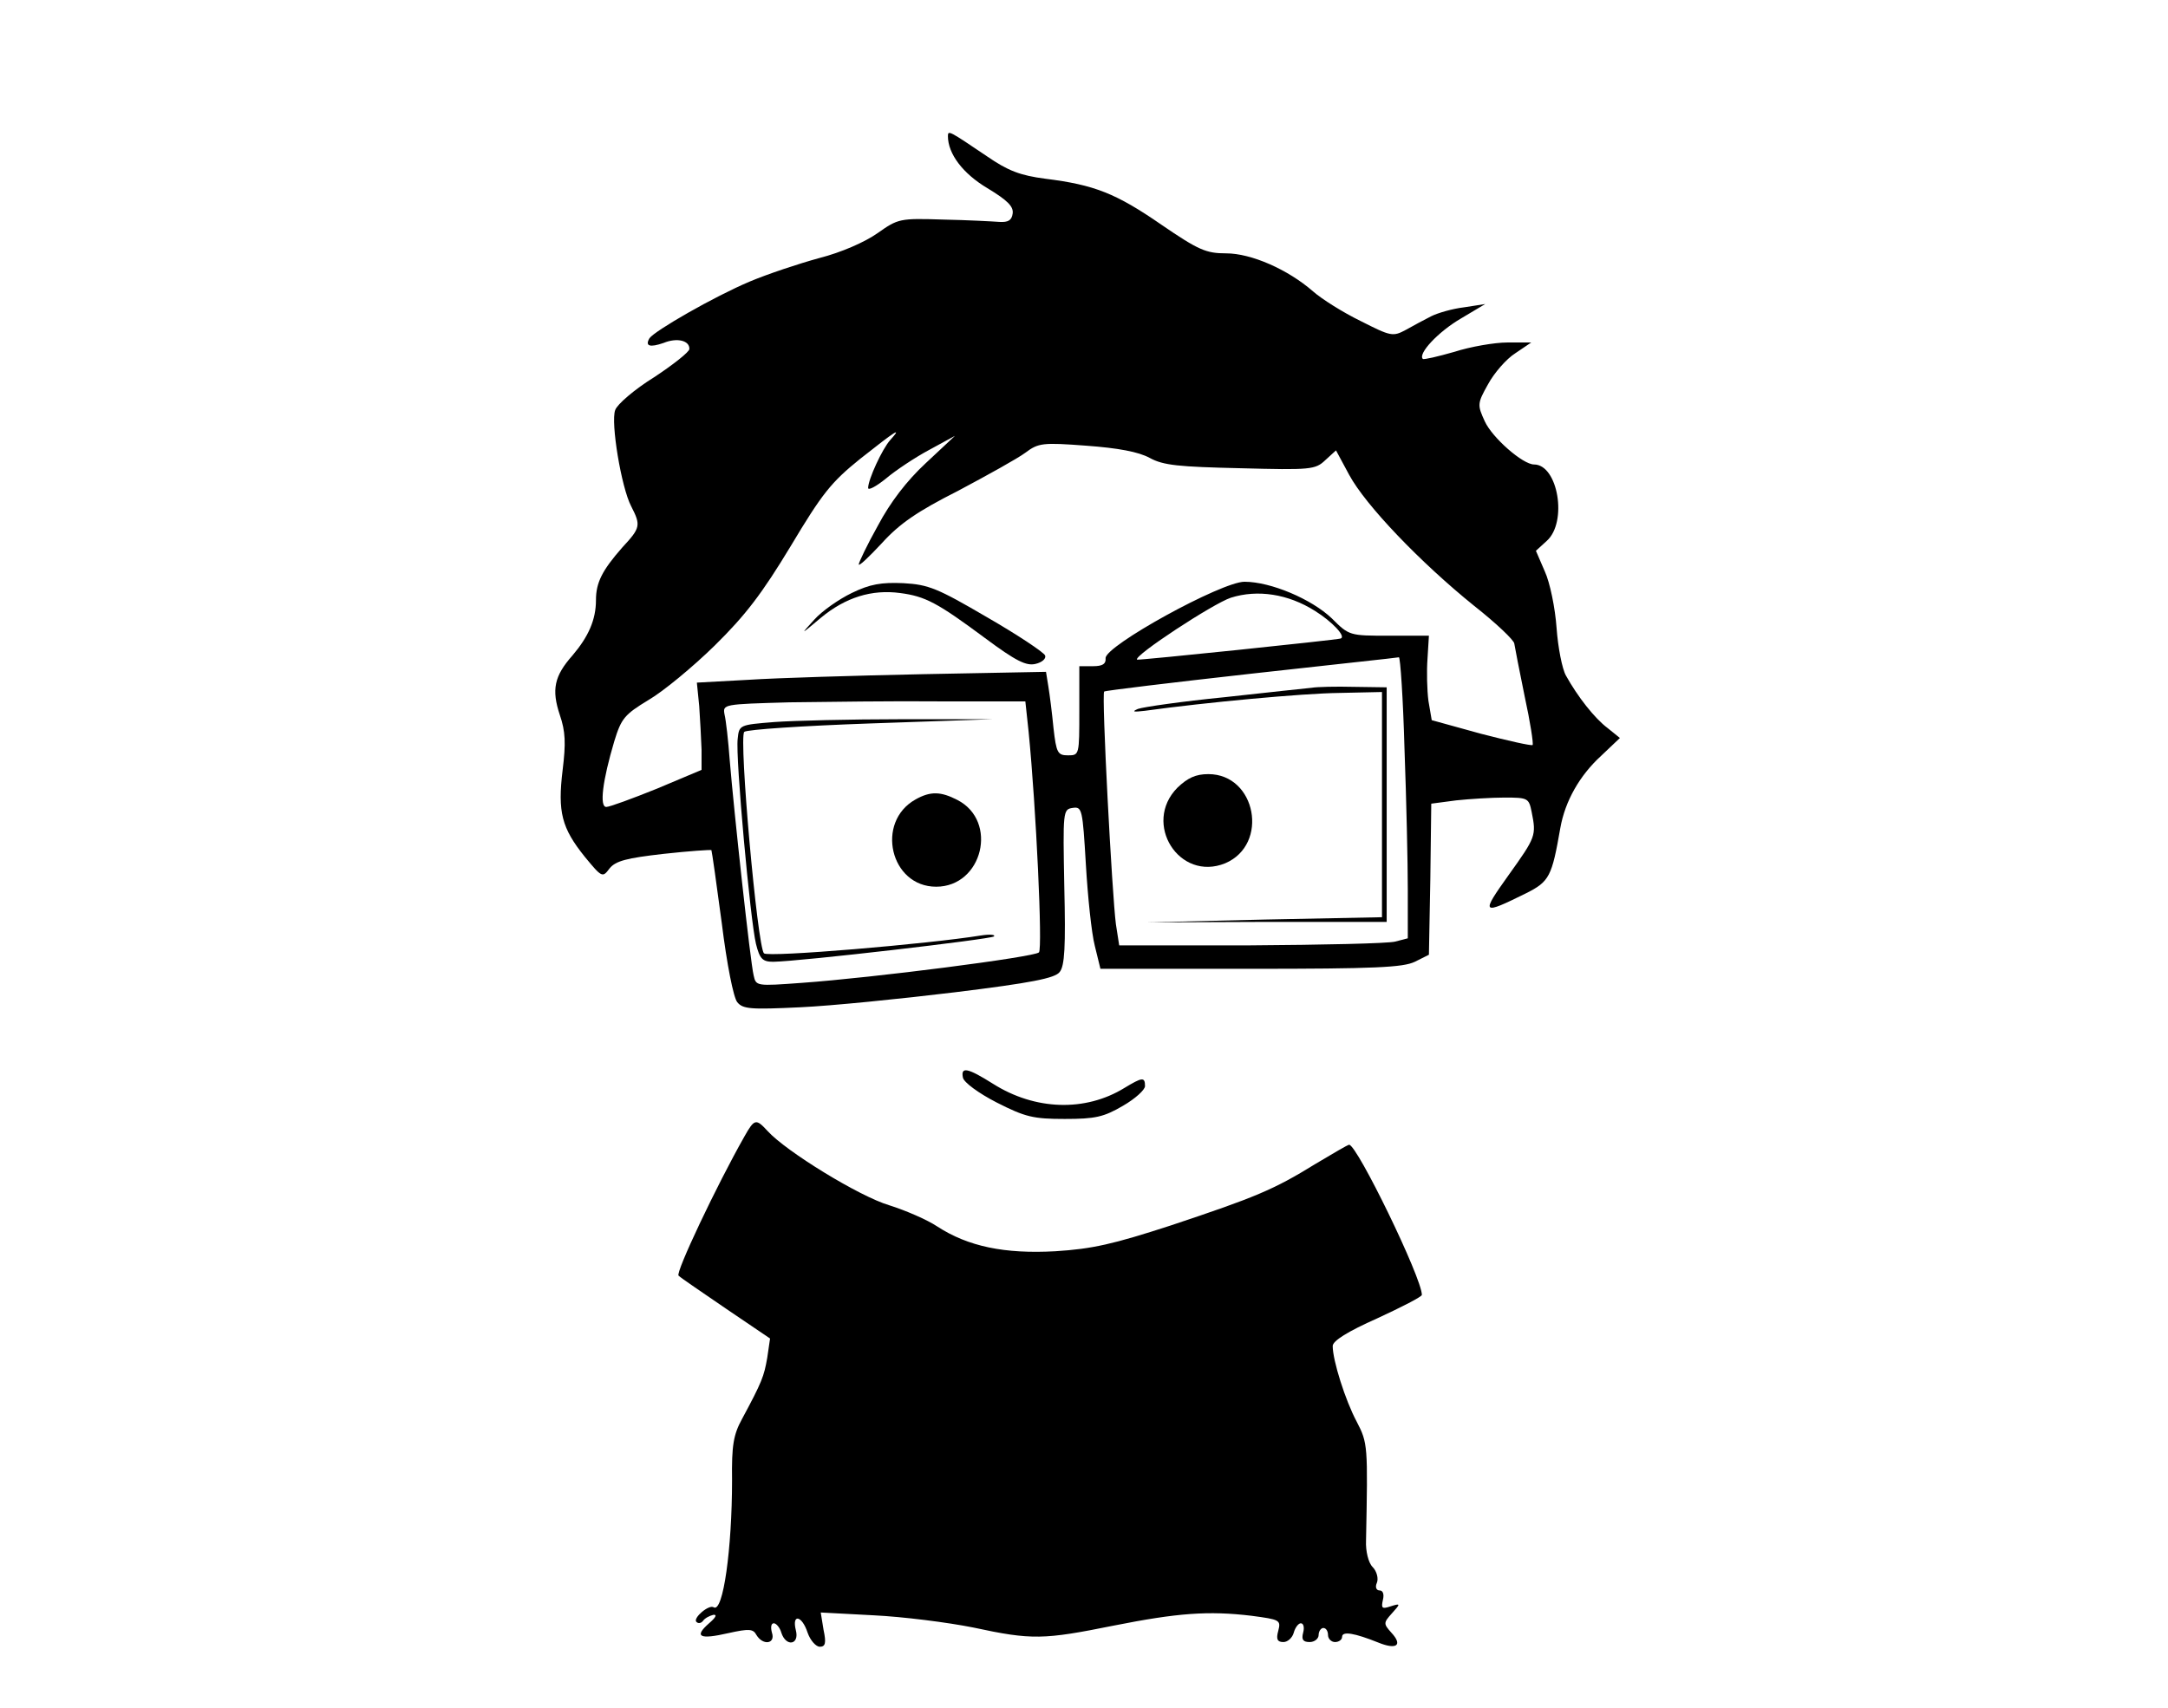 <?xml version="1.0" standalone="no"?>
<!DOCTYPE svg PUBLIC "-//W3C//DTD SVG 20010904//EN"
 "http://www.w3.org/TR/2001/REC-SVG-20010904/DTD/svg10.dtd">
<svg version="1.0" xmlns="http://www.w3.org/2000/svg"
 width="462pt" height="364pt" viewBox="0 0 462 364"
 preserveAspectRatio="xMidYMid meet">
<g transform="translate(0,364) scale(0.1,-0.1)"
fill="#000000" stroke="none">
<path d="M2020 3350 c0 -38 32 -80 84 -111 43 -26 56 -39 54 -54 -2 -15 -10
-19 -28 -18 -14 1 -68 4 -120 5 -93 3 -96 2 -140 -29 -27 -19 -77 -41 -124
-53 -44 -12 -110 -34 -148 -50 -76 -32 -203 -105 -214 -121 -10 -17 1 -20 30
-10 29 12 56 5 55 -13 0 -6 -34 -33 -75 -60 -42 -26 -79 -58 -83 -70 -10 -26
13 -165 34 -205 21 -41 20 -46 -19 -88 -43 -49 -56 -75 -56 -112 0 -42 -16
-78 -50 -118 -39 -44 -45 -73 -27 -127 12 -35 13 -60 6 -117 -11 -90 -2 -124
47 -185 37 -45 38 -45 53 -25 13 16 36 22 115 31 54 6 100 9 102 8 1 -2 11
-72 22 -155 11 -89 25 -159 33 -169 12 -15 29 -16 134 -11 66 3 215 18 330 32
163 20 213 30 223 43 11 13 13 55 10 182 -3 161 -3 165 18 168 20 3 21 -3 28
-121 4 -68 12 -146 19 -173 l12 -49 320 0 c266 0 325 3 350 15 l30 15 3 161 2
161 53 7 c28 3 75 6 103 6 50 0 52 -1 58 -31 10 -50 9 -53 -49 -134 -60 -84
-58 -86 37 -39 50 25 55 36 73 139 10 57 41 112 87 154 l40 38 -26 21 c-28 21
-64 67 -89 112 -8 14 -17 60 -20 102 -3 42 -14 96 -25 120 l-19 44 23 21 c45
40 24 163 -27 163 -24 0 -89 57 -105 92 -16 35 -16 38 7 79 13 24 39 54 58 66
l34 23 -51 0 c-27 0 -79 -9 -113 -20 -35 -10 -65 -17 -67 -15 -11 11 33 58 81
86 l52 31 -45 -7 c-25 -3 -56 -12 -70 -19 -14 -7 -38 -20 -54 -29 -28 -15 -32
-14 -97 19 -37 18 -83 47 -101 63 -54 47 -132 81 -185 81 -43 0 -59 7 -138 61
-97 67 -143 85 -247 98 -54 7 -80 17 -125 48 -80 54 -83 56 -83 43z m-123
-648 c-17 -19 -47 -84 -47 -102 0 -6 17 3 38 20 20 17 62 45 92 61 l55 30 -62
-58 c-41 -38 -76 -84 -102 -133 -23 -41 -41 -79 -41 -83 0 -5 22 16 49 45 38
42 76 68 163 112 62 33 127 69 143 81 28 21 37 22 130 15 68 -5 111 -13 135
-26 29 -16 62 -19 193 -22 150 -4 160 -3 181 17 l23 21 28 -52 c35 -65 152
-187 266 -279 47 -37 86 -74 86 -81 1 -7 11 -58 22 -112 12 -55 19 -101 17
-104 -3 -2 -52 9 -110 24 l-105 29 -7 41 c-3 23 -4 63 -2 90 l3 49 -85 0 c-84
0 -85 0 -122 37 -43 41 -130 78 -186 78 -49 0 -298 -137 -296 -163 1 -12 -6
-17 -27 -17 l-29 0 0 -95 c0 -94 0 -95 -24 -95 -22 0 -25 5 -31 58 -3 31 -8
71 -11 89 l-5 31 -262 -5 c-144 -3 -311 -8 -372 -12 l-110 -6 5 -50 c2 -27 4
-69 5 -93 l0 -43 -95 -40 c-52 -21 -101 -39 -108 -39 -15 0 -8 56 17 140 15
49 22 57 73 88 31 18 94 70 141 116 66 65 101 111 162 212 67 112 86 136 148
186 76 60 91 70 64 40z m905 -364 c37 -23 67 -55 55 -59 -9 -3 -432 -47 -434
-45 -8 8 163 120 200 132 57 18 122 8 179 -28z m191 -295 c4 -108 7 -243 7
-299 l0 -104 -27 -7 c-16 -4 -154 -7 -308 -8 l-280 0 -7 45 c-8 60 -31 491
-25 496 2 2 143 19 313 38 170 19 312 34 315 35 3 1 9 -87 12 -196z m-801 37
c16 -162 30 -462 22 -470 -10 -10 -352 -54 -506 -65 -96 -7 -97 -7 -102 16 -7
28 -42 350 -51 459 -3 41 -8 85 -11 97 -4 22 -3 22 138 26 79 1 224 3 323 2
l180 0 7 -65z"/>
<path d="M1815 2376 c-27 -13 -63 -38 -80 -57 -30 -33 -30 -33 14 4 53 44 109
61 169 53 54 -7 80 -21 181 -96 66 -49 88 -60 108 -55 13 3 23 11 20 18 -2 6
-57 43 -123 81 -106 62 -125 70 -179 73 -47 2 -71 -2 -110 -21z"/>
<path d="M2795 2174 c-11 -1 -94 -10 -185 -20 -91 -9 -174 -21 -185 -25 -14
-6 -10 -7 15 -4 130 18 335 37 413 38 l92 2 0 -240 0 -240 -250 -5 -250 -6
255 1 255 0 0 250 0 250 -70 1 c-38 1 -79 0 -90 -2z"/>
<path d="M2509 1961 c-75 -76 4 -201 102 -161 94 40 66 190 -36 190 -27 0 -44
-8 -66 -29z"/>
<path d="M1650 2101 c-74 -6 -75 -6 -78 -36 -5 -39 27 -388 39 -437 8 -32 14
-38 37 -38 59 1 463 48 470 54 4 4 -9 5 -28 2 -111 -18 -453 -47 -462 -38 -14
14 -54 460 -42 472 5 5 126 13 269 18 l260 9 -195 0 c-107 0 -229 -3 -270 -6z"/>
<path d="M1951 1936 c-86 -48 -54 -186 44 -186 99 0 133 140 45 185 -35 18
-57 19 -89 1z"/>
<path d="M2052 1343 c2 -10 33 -33 72 -53 61 -31 78 -35 145 -35 65 0 83 4
124 28 26 15 47 34 47 42 0 20 -6 19 -44 -4 -83 -51 -190 -48 -280 9 -54 34
-69 37 -64 13z"/>
<path d="M1586 1217 c-59 -104 -147 -290 -140 -296 5 -5 51 -36 102 -71 l93
-63 -6 -41 c-7 -40 -11 -51 -54 -131 -18 -33 -22 -56 -21 -130 0 -146 -19
-283 -39 -271 -10 7 -45 -23 -37 -31 4 -4 10 -3 14 2 4 6 14 11 22 13 9 1 5
-6 -9 -18 -33 -29 -20 -35 41 -21 45 10 53 9 60 -4 14 -23 41 -19 33 5 -3 11
-2 20 4 20 5 0 13 -9 16 -20 10 -31 39 -26 31 5 -9 36 13 32 25 -5 6 -17 18
-30 26 -30 12 0 14 8 8 36 l-6 37 113 -6 c62 -3 157 -15 212 -26 125 -27 150
-26 299 4 136 27 202 32 294 21 60 -8 63 -9 57 -32 -5 -18 -2 -24 11 -24 9 0
19 9 22 20 3 11 10 20 15 20 6 0 8 -9 5 -20 -4 -15 0 -20 14 -20 10 0 19 7 19
15 0 8 5 15 10 15 6 0 10 -7 10 -15 0 -8 7 -15 15 -15 8 0 15 5 15 11 0 13 27
8 77 -12 39 -16 53 -6 28 21 -17 19 -17 21 1 41 19 21 19 22 -3 15 -18 -6 -20
-4 -16 14 3 12 0 20 -7 20 -7 0 -10 7 -6 16 4 9 0 25 -9 34 -9 9 -15 34 -14
56 4 203 4 208 -20 254 -24 45 -51 130 -51 161 0 11 32 31 95 59 52 24 95 46
95 50 0 36 -138 320 -155 320 -3 0 -35 -19 -72 -41 -89 -55 -128 -71 -308
-131 -123 -40 -167 -50 -246 -55 -108 -6 -186 10 -252 53 -21 14 -67 34 -102
45 -64 19 -220 115 -259 158 -25 27 -28 27 -50 -12z"/>
</g>
</svg>
